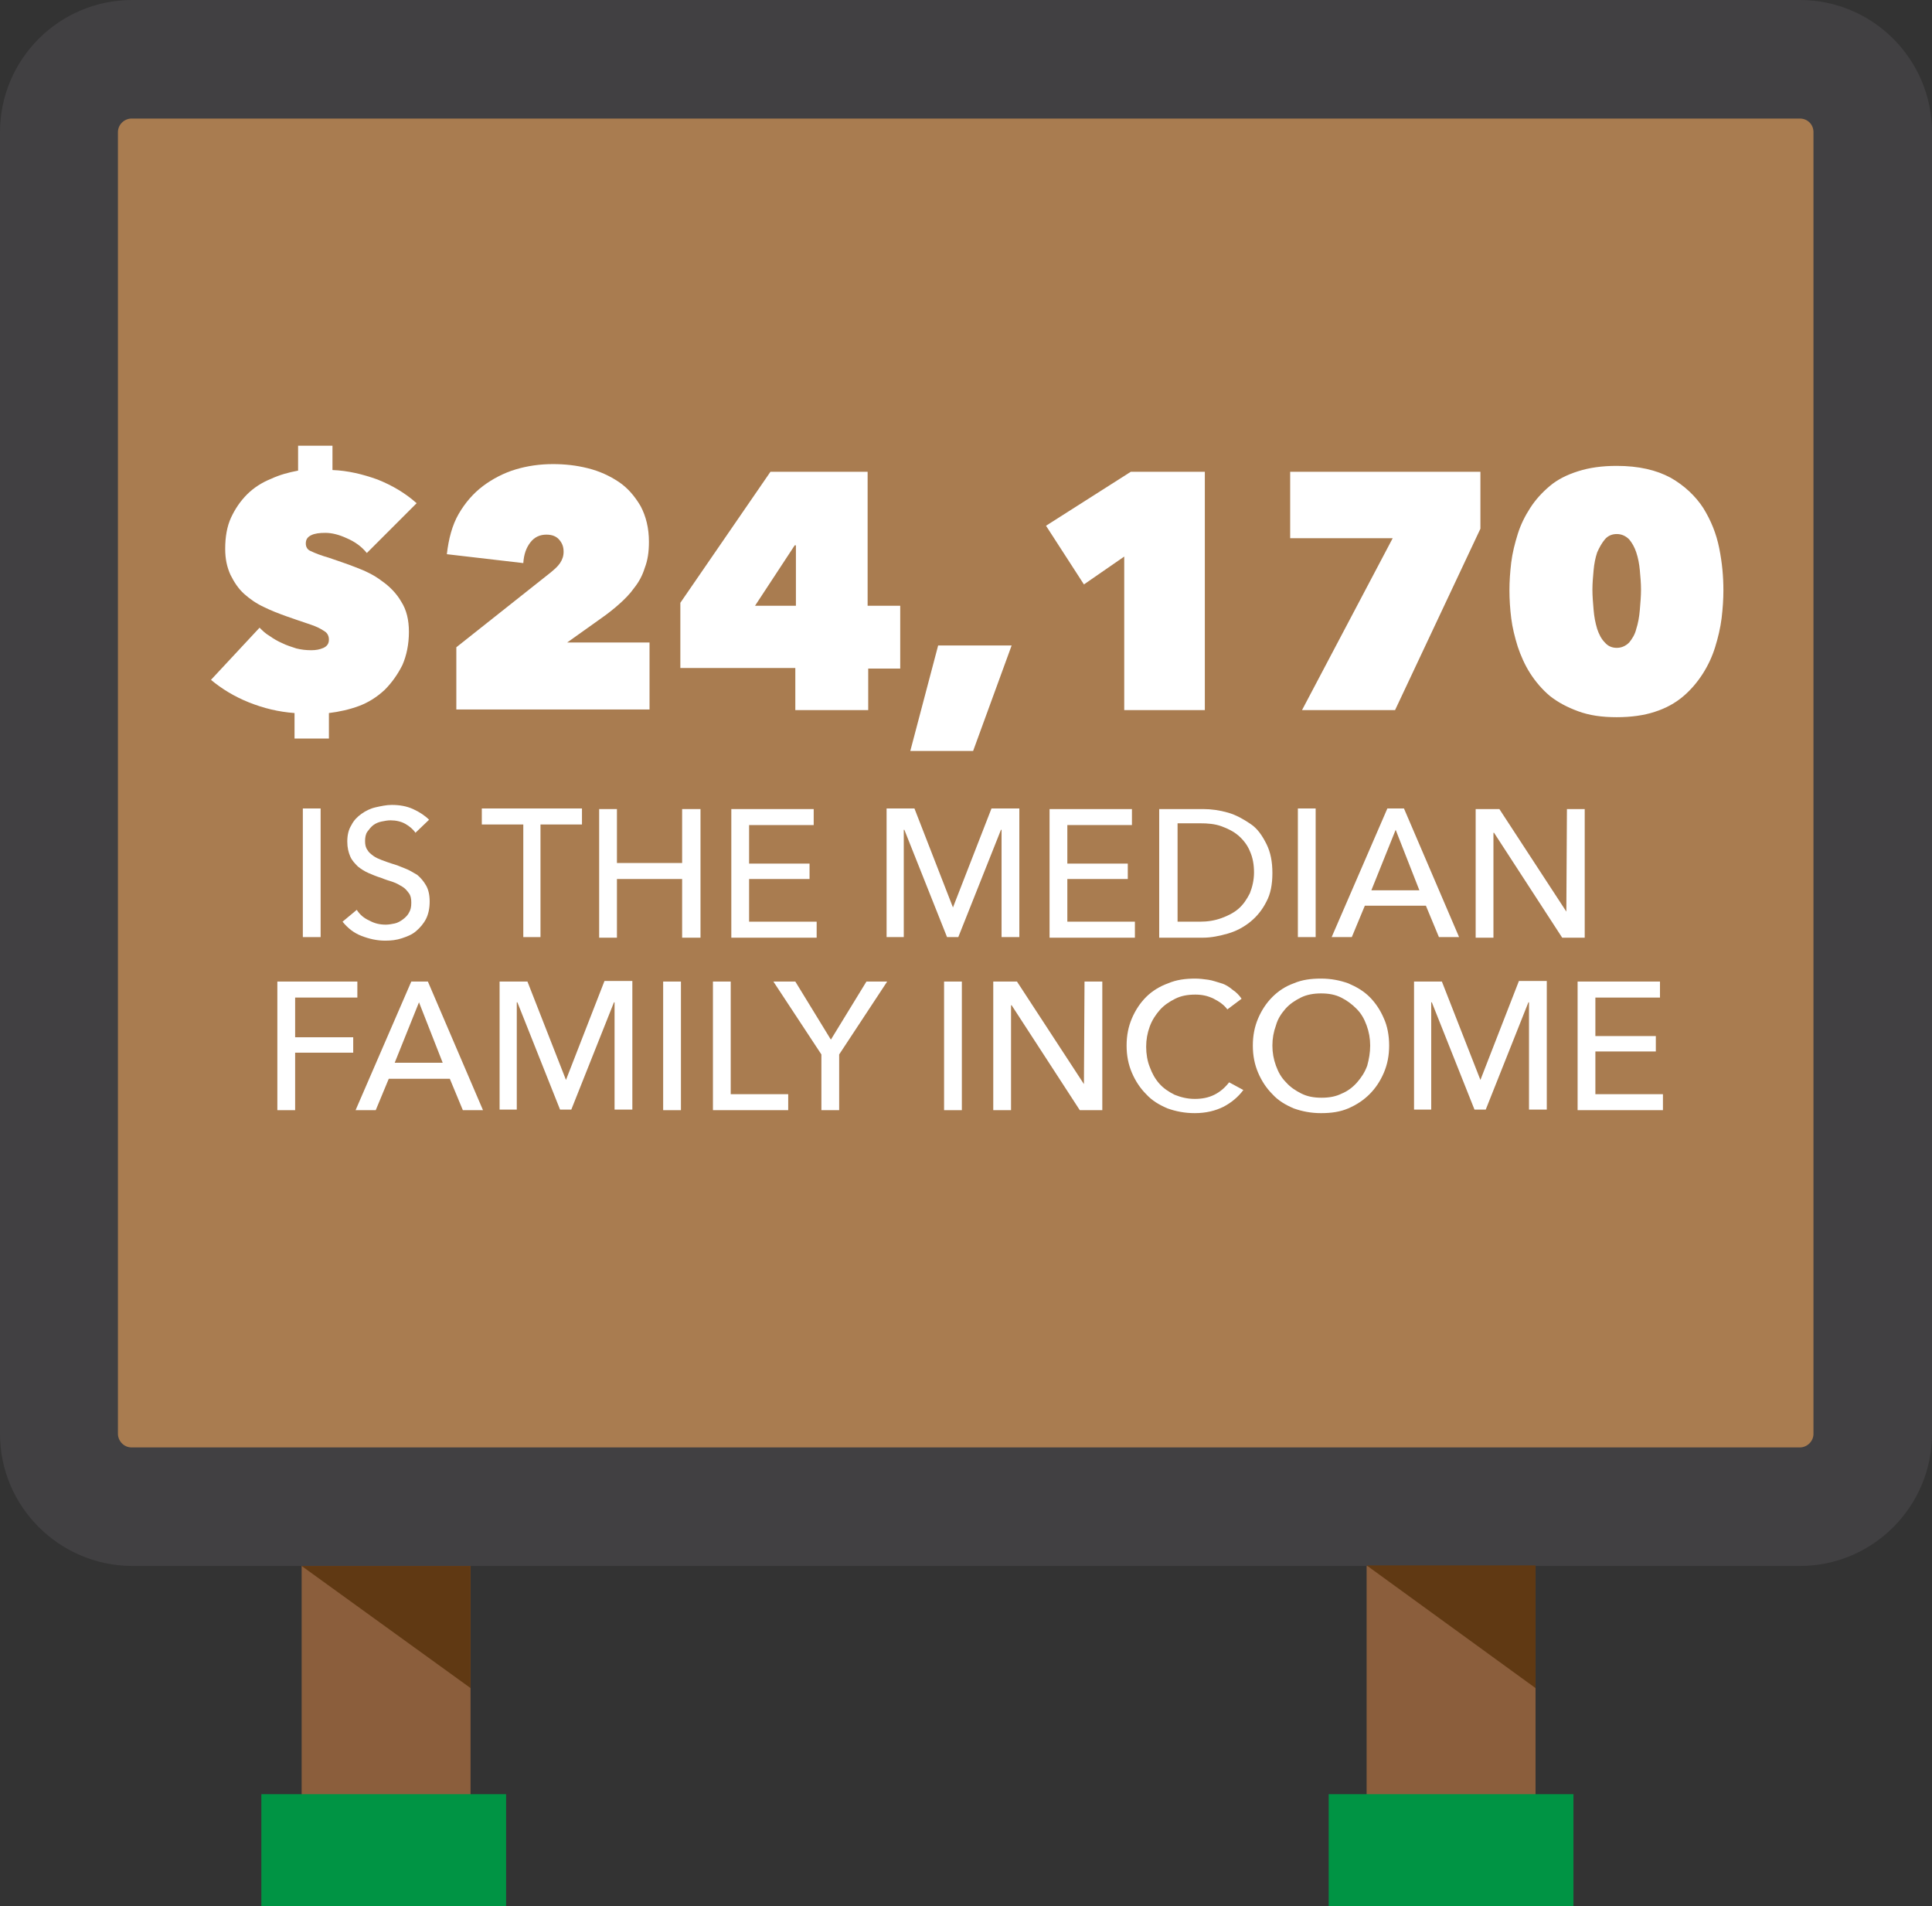 <?xml version="1.0" encoding="utf-8"?>
<!-- Generator: Adobe Illustrator 19.0.0, SVG Export Plug-In . SVG Version: 6.00 Build 0)  -->
<svg version="1.1" id="Layer_1" xmlns="http://www.w3.org/2000/svg" xmlns:xlink="http://www.w3.org/1999/xlink" x="0px" y="0px"
	 viewBox="-848 411.4 326 321.6" style="enable-background:new -848 411.4 326 321.6;" xml:space="preserve">
<rect x="-848" y="411.4" width="326" height="321.6" fill="#333333" stroke="none"/>
<style type="text/css">
	.st0{fill:#8B5E3C;}
	.st1{fill:#A97C50;}
	.st2{fill:#414042;}
	.st3{fill:#009444;}
	.st4{fill:#603913;}
	.st5{fill:#FFFFFF;}
</style>
<g id="XMLID_4_">
	<g id="XMLID_3_">
		<rect x="-797.1" y="652" class="st0" width="28.5" height="81"/>
	</g>
	<g id="XMLID_6_">
		<rect x="-617.4" y="652" class="st0" width="28.5" height="81"/>
	</g>
</g>
<g id="XMLID_1_">
	<path id="XMLID_73_" class="st1" d="M-838,653.3V433.7c0-6.8,5.5-12.3,12.3-12.3h281.4c6.8,0,12.3,5.5,12.3,12.3v219.6
		c0,6.8-5.5,12.3-12.3,12.3h-281.5C-832.5,665.5-838,660.1-838,653.3z"/>
	<path id="XMLID_76_" class="st2" d="M-848,653.3V433.7c0-12.3,10-22.3,22.3-22.3h281.4c12.3,0,22.3,10,22.3,22.3v219.6
		c0,12.3-10,22.3-22.3,22.3h-281.5C-838,675.5-848,665.6-848,653.3z M-542,433.7c0-1.3-1-2.3-2.3-2.3h-281.5c-1.2,0-2.3,1-2.3,2.3
		v219.6c0,1.2,1,2.3,2.3,2.3h281.5c1.2,0,2.3-1,2.3-2.3V433.7z"/>
</g>
<g id="XMLID_20_">
	<rect x="-803.9" y="714.1" class="st3" width="41.3" height="18.9"/>
</g>
<g id="XMLID_22_">
	<rect x="-623.8" y="714.1" class="st3" width="41.3" height="18.9"/>
</g>
<g id="XMLID_23_">
	<polygon class="st4" points="-797.1,675.6 -768.6,675.6 -768.6,696.2 	"/>
</g>
<g id="XMLID_24_">
	<polygon class="st4" points="-617.4,675.5 -588.9,675.5 -588.9,696.2 	"/>
</g>
<g>
	<path class="st5" d="M-784.3,492.3c2.5,1,4.7,2.3,6.6,4l-8.4,8.4c-0.9-1.1-2-1.9-3.4-2.5c-1.3-0.6-2.5-0.9-3.6-0.9
		c-1,0-1.8,0.1-2.4,0.4c-0.6,0.3-0.9,0.7-0.9,1.4c0,0.6,0.3,1.1,0.9,1.3c0.6,0.3,1.6,0.7,3,1.1c1.4,0.5,3,1,4.5,1.6
		c1.6,0.6,3.1,1.3,4.4,2.3c1.3,0.9,2.5,2.1,3.3,3.5c0.9,1.4,1.3,3.1,1.3,5.1c0,2.1-0.4,4-1.1,5.6c-0.8,1.6-1.8,3-3,4.2
		c-1.3,1.2-2.7,2.1-4.3,2.7c-1.6,0.6-3.4,1-5.1,1.2v4.3h-5.8v-4.3c-2.7-0.2-5.2-0.8-7.7-1.8c-2.5-1-4.6-2.3-6.4-3.8l8.2-8.8
		c0.5,0.5,1,1,1.7,1.4c0.7,0.5,1.4,0.9,2.1,1.2c0.8,0.4,1.5,0.6,2.4,0.9c0.8,0.2,1.6,0.3,2.5,0.3c0.8,0,1.4-0.1,2.1-0.4
		c0.6-0.3,0.9-0.7,0.9-1.4c0-0.4-0.1-0.7-0.3-1c-0.2-0.3-0.6-0.5-1.1-0.8c-0.5-0.3-1.3-0.6-2.2-0.9c-0.9-0.3-2.1-0.7-3.5-1.2
		c-1.4-0.5-2.7-1-3.9-1.6c-1.3-0.6-2.4-1.4-3.3-2.2c-1-0.9-1.7-2-2.3-3.2c-0.6-1.3-0.9-2.7-0.9-4.4c0-2,0.3-3.8,1-5.3
		c0.7-1.5,1.6-2.8,2.7-3.9s2.5-2,4-2.6c1.5-0.7,3-1.1,4.6-1.4v-4.2h5.8v4.1C-789.3,490.8-786.8,491.4-784.3,492.3z"/>
	<path class="st5" d="M-755.1,508c0.6-0.5,1.2-1,1.6-1.6c0.4-0.6,0.6-1.2,0.6-1.9c0-0.8-0.2-1.4-0.7-2c-0.5-0.6-1.2-0.9-2.2-0.9
		c-1.1,0-2,0.4-2.7,1.3c-0.7,0.9-1.1,2-1.2,3.5l-12.9-1.5c0.3-2.6,0.9-4.9,2-6.8c1.1-1.9,2.5-3.5,4.1-4.7s3.5-2.2,5.5-2.8
		c2-0.6,4.1-0.9,6.3-0.9c2,0,3.9,0.2,5.9,0.7c2,0.5,3.7,1.3,5.2,2.3c1.5,1,2.7,2.4,3.7,4.1c0.9,1.7,1.4,3.7,1.4,6
		c0,1.7-0.2,3.1-0.7,4.4c-0.4,1.3-1,2.4-1.8,3.4c-0.7,1-1.6,1.9-2.5,2.7c-0.9,0.8-1.9,1.6-2.9,2.3l-5.9,4.2h13.9v11.3H-771v-10.5
		L-755.1,508z"/>
	<path class="st5" d="M-701.5,531.2h-12.3v-7.1h-19.4v-11L-718,491h16.4v22.6h5.5v10.6h-5.4V531.2z M-713.9,503.4l-6.7,10.2h6.9
		v-10.2H-713.9z"/>
	<path class="st5" d="M-694.4,538.1l4.7-17.8h12.4l-6.5,17.8H-694.4z"/>
	<path class="st5" d="M-658.3,505.3l-6.8,4.7l-6.4-9.9l14.3-9.1h12.5v40.2h-13.6V505.3z"/>
	<path class="st5" d="M-628.3,531.2l15.3-29h-17.3V491h32.1v9.6l-14.4,30.6H-628.3z"/>
	<path class="st5" d="M-575.2,532.4c-2.5,0-4.6-0.3-6.5-1s-3.4-1.5-4.8-2.6c-1.3-1.1-2.4-2.4-3.3-3.8c-0.9-1.4-1.6-3-2.1-4.5
		c-0.5-1.6-0.9-3.2-1.1-4.8c-0.2-1.6-0.3-3.2-0.3-4.7c0-1.5,0.1-3,0.3-4.7c0.2-1.6,0.6-3.2,1.1-4.8c0.5-1.6,1.2-3,2.1-4.4
		c0.9-1.4,2-2.6,3.3-3.7c1.3-1.1,2.9-1.9,4.8-2.5c1.9-0.6,4-0.9,6.5-0.9c3.7,0,6.7,0.7,9.1,2c2.3,1.3,4.2,3.1,5.5,5.1
		c1.3,2.1,2.2,4.3,2.7,6.8c0.5,2.5,0.7,4.8,0.7,7.1c0,1.5-0.1,3-0.3,4.7c-0.2,1.6-0.6,3.3-1.1,4.9c-0.5,1.6-1.2,3.1-2.1,4.5
		c-0.9,1.4-2,2.7-3.3,3.8c-1.3,1.1-2.9,2-4.8,2.6C-570.6,532.1-572.8,532.4-575.2,532.4z M-575.2,501.5c-0.8,0-1.5,0.3-2,0.9
		c-0.5,0.6-0.9,1.3-1.3,2.2c-0.3,0.9-0.5,1.9-0.6,3c-0.1,1.1-0.2,2.2-0.2,3.3c0,1.1,0.1,2.2,0.2,3.4c0.1,1.2,0.3,2.2,0.6,3.2
		c0.3,0.9,0.7,1.7,1.3,2.3c0.5,0.6,1.2,0.9,2,0.9c0.8,0,1.5-0.3,2.1-0.9c0.5-0.6,1-1.4,1.2-2.3c0.3-0.9,0.5-2,0.6-3.2
		c0.1-1.2,0.2-2.3,0.2-3.4c0-1.1-0.1-2.2-0.2-3.3c-0.1-1.1-0.3-2.1-0.6-3c-0.3-0.9-0.7-1.6-1.2-2.2
		C-573.7,501.8-574.4,501.5-575.2,501.5z"/>
	<path class="st5" d="M-793.9,569.5h-3v-21.7h3V569.5z"/>
	<path class="st5" d="M-777.9,551.9c-0.4-0.6-1-1.1-1.7-1.5c-0.7-0.4-1.6-0.6-2.5-0.6c-0.5,0-1,0.1-1.5,0.2c-0.5,0.1-1,0.3-1.4,0.6
		s-0.7,0.7-1,1.1c-0.3,0.4-0.4,1-0.4,1.6c0,0.6,0.1,1.1,0.4,1.5c0.2,0.4,0.6,0.7,1,1c0.4,0.3,0.9,0.5,1.4,0.7
		c0.5,0.2,1.1,0.4,1.7,0.6c0.7,0.2,1.5,0.5,2.2,0.8c0.8,0.3,1.4,0.7,2.1,1.1c0.6,0.5,1.1,1.1,1.5,1.8c0.4,0.7,0.6,1.6,0.6,2.7
		c0,1.1-0.2,2.1-0.6,2.9c-0.4,0.8-1,1.5-1.7,2.1s-1.5,0.9-2.4,1.2c-0.9,0.3-1.8,0.4-2.8,0.4c-1.4,0-2.7-0.3-4-0.8
		c-1.3-0.5-2.3-1.3-3.2-2.4l2.4-2c0.5,0.8,1.2,1.4,2.1,1.8c0.9,0.5,1.8,0.7,2.8,0.7c0.5,0,1-0.1,1.5-0.2c0.5-0.1,1-0.4,1.4-0.7
		c0.4-0.3,0.8-0.7,1-1.1c0.3-0.5,0.4-1,0.4-1.7c0-0.7-0.1-1.2-0.4-1.6c-0.3-0.4-0.6-0.8-1.1-1.1c-0.5-0.3-1-0.6-1.6-0.8
		c-0.6-0.2-1.3-0.4-2-0.7c-0.7-0.2-1.4-0.5-2.1-0.8c-0.7-0.3-1.3-0.7-1.8-1.1c-0.5-0.5-1-1-1.3-1.7s-0.5-1.5-0.5-2.5
		c0-1.1,0.2-2,0.7-2.8c0.4-0.8,1-1.4,1.7-1.9s1.5-0.9,2.4-1.1c0.9-0.2,1.8-0.4,2.7-0.4c1.3,0,2.5,0.2,3.6,0.7c1.1,0.5,2,1.1,2.7,1.8
		L-777.9,551.9z"/>
	<path class="st5" d="M-756.7,569.5h-3v-19h-7v-2.7h16.9v2.7h-7V569.5z"/>
	<path class="st5" d="M-746.9,547.9h3v9.1h11v-9.1h3.1v21.7h-3.1v-9.9h-11v9.9h-3V547.9z"/>
	<path class="st5" d="M-721.5,566.9h11.3v2.7h-14.4v-21.7h13.9v2.7h-10.9v6.5h10.2v2.6h-10.2V566.9z"/>
	<path class="st5" d="M-687.2,564.5L-687.2,564.5l6.5-16.7h4.7v21.7h-3v-18.1h-0.1l-7.2,18.1h-1.9l-7.2-18.1h-0.1v18.1h-2.9v-21.7
		h4.7L-687.2,564.5z"/>
	<path class="st5" d="M-667.8,566.9h11.3v2.7h-14.4v-21.7h13.9v2.7h-10.9v6.5h10.2v2.6h-10.2V566.9z"/>
	<path class="st5" d="M-652.4,547.9h7.4c1.4,0,2.8,0.2,4.2,0.6c1.4,0.4,2.6,1.1,3.8,1.9s2,2,2.7,3.4s1,3,1,4.9c0,1.9-0.3,3.5-1,4.8
		c-0.7,1.4-1.6,2.5-2.7,3.4s-2.4,1.6-3.8,2c-1.4,0.4-2.8,0.7-4.2,0.7h-7.4V547.9z M-649.3,566.9h3.8c1.3,0,2.5-0.2,3.6-0.6
		c1.1-0.4,2.1-0.9,2.9-1.6c0.8-0.7,1.4-1.6,1.9-2.6c0.4-1,0.7-2.2,0.7-3.5c0-1.3-0.2-2.5-0.7-3.6c-0.4-1-1.1-1.9-1.9-2.6
		c-0.8-0.7-1.8-1.2-2.9-1.6s-2.3-0.5-3.6-0.5h-3.8V566.9z"/>
	<path class="st5" d="M-626,569.5h-3v-21.7h3V569.5z"/>
	<path class="st5" d="M-619.9,569.5h-3.4l9.4-21.7h2.8l9.3,21.7h-3.4l-2.2-5.3h-10.3L-619.9,569.5z M-616.6,561.6h8.1l-4-10.2
		L-616.6,561.6z"/>
	<path class="st5" d="M-583.7,565.2L-583.7,565.2l0.1-17.3h3v21.7h-3.8l-11.5-17.7h-0.1v17.7h-3v-21.7h4L-583.7,565.2z"/>
	<path class="st5" d="M-798.2,598.7h-3V577h13.5v2.7h-10.5v6.7h9.8v2.6h-9.8V598.7z"/>
	<path class="st5" d="M-784.6,598.7h-3.4l9.4-21.7h2.8l9.3,21.7h-3.4l-2.2-5.3h-10.3L-784.6,598.7z M-781.4,590.7h8.1l-4-10.2
		L-781.4,590.7z"/>
	<path class="st5" d="M-752.5,593.6L-752.5,593.6l6.5-16.7h4.7v21.7h-3v-18.1h-0.1l-7.2,18.1h-1.9l-7.2-18.1h-0.1v18.1h-2.9V577h4.7
		L-752.5,593.6z"/>
	<path class="st5" d="M-733.1,598.7h-3V577h3V598.7z"/>
	<path class="st5" d="M-724.7,596h9.7v2.7h-12.7V577h3V596z"/>
	<path class="st5" d="M-706.3,598.7h-3.1v-9.4l-8.1-12.3h3.7l6,9.8l6-9.8h3.5l-8.1,12.3V598.7z"/>
	<path class="st5" d="M-685.7,598.7h-3V577h3V598.7z"/>
	<path class="st5" d="M-665.1,594.3L-665.1,594.3l0.1-17.3h3v21.7h-3.8l-11.5-17.7h-0.1v17.7h-3V577h4L-665.1,594.3z"/>
	<path class="st5" d="M-638.2,595.3c-0.9,1.2-2,2.1-3.3,2.8c-1.4,0.7-3,1.1-4.9,1.1c-1.7,0-3.2-0.3-4.6-0.8
		c-1.4-0.6-2.6-1.3-3.6-2.4c-1-1-1.8-2.2-2.4-3.6c-0.6-1.4-0.9-2.9-0.9-4.6c0-1.7,0.3-3.2,0.9-4.6c0.6-1.4,1.4-2.6,2.4-3.6
		c1-1,2.3-1.8,3.7-2.3c1.4-0.6,2.9-0.8,4.6-0.8c0.7,0,1.5,0.1,2.2,0.2s1.5,0.4,2.2,0.6s1.3,0.6,1.9,1.1c0.6,0.4,1.1,0.9,1.5,1.5
		l-2.4,1.8c-0.5-0.7-1.3-1.3-2.3-1.8c-1-0.5-2-0.7-3.1-0.7c-1.3,0-2.4,0.2-3.4,0.7c-1,0.5-1.9,1.1-2.6,1.9s-1.3,1.7-1.7,2.8
		c-0.4,1.1-0.6,2.2-0.6,3.4c0,1.2,0.2,2.4,0.6,3.4c0.4,1.1,0.9,2,1.6,2.8s1.6,1.4,2.6,1.9c1,0.4,2.1,0.7,3.4,0.7
		c1.2,0,2.3-0.2,3.3-0.7c1-0.5,1.8-1.2,2.5-2.1L-638.2,595.3z"/>
	<path class="st5" d="M-613.6,587.8c0,1.7-0.3,3.2-0.9,4.6c-0.6,1.4-1.4,2.6-2.4,3.6c-1,1-2.2,1.8-3.6,2.4s-2.9,0.8-4.6,0.8
		s-3.2-0.3-4.6-0.8c-1.4-0.6-2.6-1.3-3.6-2.4c-1-1-1.8-2.2-2.4-3.6c-0.6-1.4-0.9-2.9-0.9-4.6c0-1.7,0.3-3.2,0.9-4.6
		c0.6-1.4,1.4-2.6,2.4-3.6c1-1,2.2-1.8,3.6-2.3c1.4-0.6,2.9-0.8,4.6-0.8s3.2,0.3,4.6,0.8c1.4,0.6,2.6,1.3,3.6,2.3
		c1,1,1.8,2.2,2.4,3.6C-613.9,584.5-613.6,586.1-613.6,587.8z M-616.8,587.8c0-1.2-0.2-2.3-0.6-3.4c-0.4-1.1-0.9-2-1.7-2.8
		s-1.6-1.4-2.6-1.9c-1-0.5-2.1-0.7-3.4-0.7c-1.2,0-2.4,0.2-3.4,0.7c-1,0.5-1.9,1.1-2.6,1.9s-1.3,1.7-1.6,2.8
		c-0.4,1.1-0.6,2.2-0.6,3.4c0,1.2,0.2,2.3,0.6,3.4c0.4,1.1,0.9,2,1.7,2.8c0.7,0.8,1.6,1.4,2.6,1.9c1,0.5,2.1,0.7,3.4,0.7
		s2.4-0.2,3.4-0.7c1-0.4,1.9-1.1,2.6-1.9c0.7-0.8,1.3-1.7,1.7-2.8C-617,590.1-616.8,589-616.8,587.8z"/>
	<path class="st5" d="M-598.2,593.6L-598.2,593.6l6.5-16.7h4.7v21.7h-3v-18.1h-0.1l-7.2,18.1h-1.9l-7.2-18.1h-0.1v18.1h-2.9V577h4.7
		L-598.2,593.6z"/>
	<path class="st5" d="M-578.7,596h11.3v2.7h-14.4V577h13.9v2.7h-10.9v6.5h10.2v2.6h-10.2V596z"/>
</g>
</svg>

